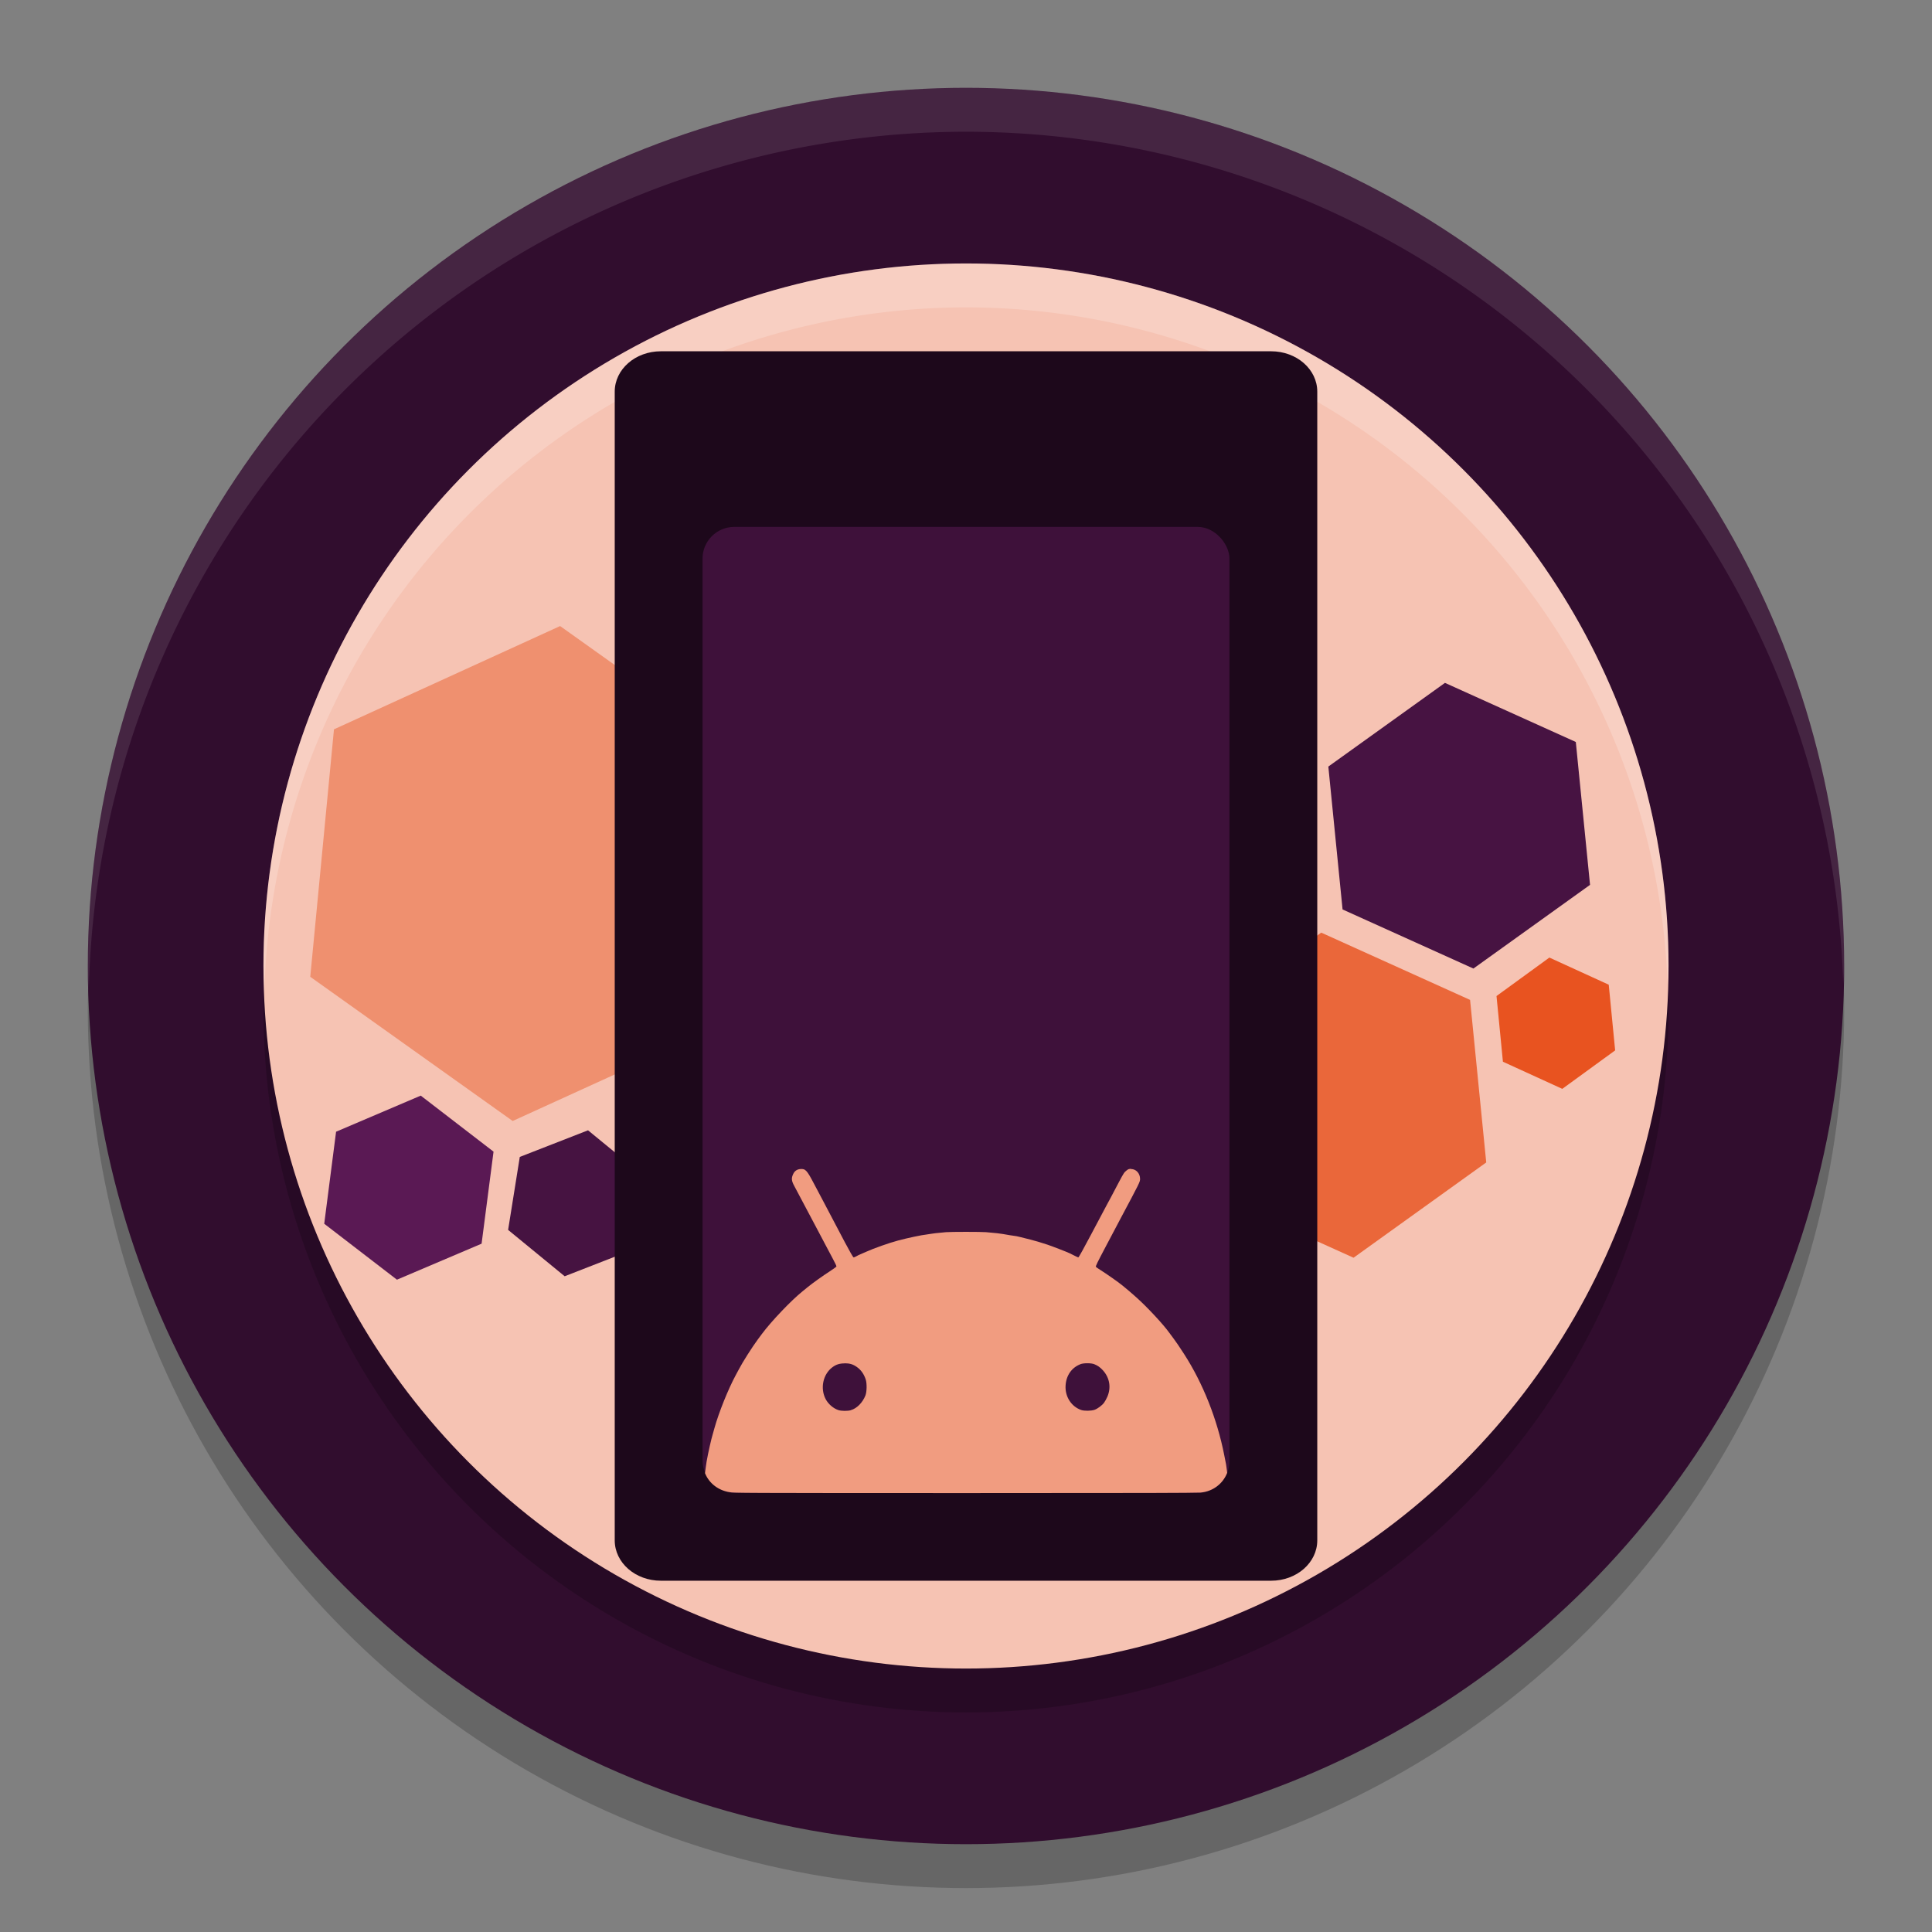 <svg xmlns="http://www.w3.org/2000/svg" width="22" height="22" version="1.1">
 <rect width="100%" height="100%" fill="#808080" stroke="none"/>
 <circle style="opacity:0.2" cx="11" cy="11.5" r="10"/>
 <circle style="fill:#310d2e" cx="11" cy="11" r="10"/>
 <circle style="opacity:0.2" cx="11" cy="11.5" r="8"/>
 <circle style="fill:#f6c3b3" cx="11" cy="11" r="8"/>
 <path style="opacity:0.2;fill:#ffffff" d="M 11,3 A 8,8 0 0 0 3,11 8,8 0 0 0 3.011,11.29 8,8 0 0 1 11,3.5 8,8 0 0 1 18.989,11.21 8,8 0 0 0 19,11 8,8 0 0 0 11,3 Z"/>
 <path style="fill:#461341" d="m 7.207,14.23 -0.777,0.303 -0.644,-0.528 0.133,-0.831 0.777,-0.303 0.644,0.528 z"/>
 <path style="fill:#ef906f" d="M 8.684,8.772 8.414,11.59 5.838,12.765 3.533,11.123 3.803,8.305 6.378,7.129 Z"/>
 <path style="fill:#ea673a" d="m 16.924,13.237 -1.511,1.085 -1.695,-0.766 -0.184,-1.851 1.511,-1.085 1.695,0.766 z"/>
 <path style="fill:#471342" d="m 18.106,10.076 -1.328,0.953 -1.49,-0.673 -0.162,-1.627 1.328,-0.953 1.49,0.673 z"/>
 <path style="fill:#e85320" d="m 18.392,11.961 -0.602,0.438 -0.676,-0.309 -0.073,-0.748 0.602,-0.438 0.676,0.309 z"/>
 <path style="fill:#5a1954" d="M 5.484,14.162 4.52,14.572 3.692,13.935 3.827,12.887 4.791,12.476 5.62,13.114 Z"/>
 <path style="opacity:0.1;fill:#ffffff" d="M 11,1 A 10,10 0 0 0 1,11 10,10 0 0 0 1.011,11.291 10,10 0 0 1 11,1.5 10,10 0 0 1 20.989,11.209 10,10 0 0 0 21,11 10,10 0 0 0 11,1 Z"/>
 <path style="fill:#1d081b" d="M 7.526,4 C 7.235,4 7,4.205 7,4.46 V 17.54 C 7,17.795 7.235,18 7.526,18 H 14.474 C 14.765,18 15,17.795 15,17.54 V 4.46 C 15,4.205 14.765,4 14.474,4 Z"/>
 <rect style="fill:#3e113a" width="6" height="11" x="8" y="6" ry=".361"/>
 <path style="fill:#f19c80" d="m 12.881,13.31 c -0.025,0 -0.034,0.003 -0.051,0.017 -0.029,0.023 -0.032,0.027 -0.09,0.136 -0.08,0.152 -0.106,0.202 -0.145,0.273 -0.02,0.036 -0.097,0.183 -0.172,0.324 -0.076,0.144 -0.139,0.258 -0.143,0.258 -0.006,0 -0.027,-0.01 -0.1,-0.047 -0.028,-0.014 -0.194,-0.078 -0.253,-0.098 -0.087,-0.028 -0.128,-0.041 -0.195,-0.058 -0.041,-0.01 -0.09,-0.022 -0.108,-0.027 -0.019,-0.005 -0.04,-0.01 -0.047,-0.011 -0.033,-0.004 -0.132,-0.02 -0.156,-0.025 -0.025,-0.005 -0.084,-0.012 -0.192,-0.021 -0.059,-0.005 -0.4,-0.005 -0.458,0 -0.025,0.002 -0.062,0.006 -0.082,0.008 -0.02,0.002 -0.054,0.005 -0.076,0.009 -0.022,0.004 -0.048,0.008 -0.059,0.009 -0.059,0.006 -0.214,0.039 -0.324,0.068 -0.106,0.028 -0.283,0.091 -0.369,0.13 -0.029,0.013 -0.061,0.027 -0.071,0.031 -0.01,0.004 -0.028,0.013 -0.04,0.02 -0.012,0.007 -0.027,0.013 -0.031,0.012 -0.005,-10e-4 -0.048,-0.077 -0.1,-0.175 -0.09,-0.172 -0.151,-0.287 -0.241,-0.458 -0.026,-0.049 -0.075,-0.141 -0.108,-0.204 -0.082,-0.157 -0.098,-0.173 -0.156,-0.169 -0.038,0.003 -0.066,0.022 -0.082,0.057 -0.022,0.047 -0.02,0.076 0.012,0.135 0.02,0.037 0.079,0.148 0.281,0.53 0.015,0.029 0.049,0.093 0.076,0.144 0.129,0.242 0.127,0.239 0.121,0.247 -0.003,0.004 -0.037,0.028 -0.075,0.053 -0.072,0.046 -0.194,0.133 -0.249,0.178 -0.017,0.014 -0.044,0.036 -0.059,0.048 -0.129,0.104 -0.354,0.339 -0.464,0.487 -0.012,0.016 -0.032,0.044 -0.046,0.062 -0.065,0.088 -0.175,0.261 -0.215,0.339 -0.009,0.017 -0.025,0.046 -0.035,0.065 -0.087,0.161 -0.194,0.427 -0.244,0.607 -0.009,0.033 -0.019,0.067 -0.021,0.075 -0.012,0.036 -0.051,0.206 -0.068,0.305 -0.007,0.037 -0.011,0.085 -0.018,0.131 0.047,0.118 0.155,0.199 0.285,0.217 0.044,0.008 0.073,0.01 2.687,0.01 2.139,0 2.539,-0.002 2.67,-0.006 0.14,-0.012 0.255,-0.099 0.304,-0.225 -0.005,-0.036 -0.009,-0.08 -0.013,-0.098 -0.003,-0.014 -0.012,-0.062 -0.021,-0.106 -0.08,-0.406 -0.241,-0.814 -0.455,-1.146 -0.067,-0.104 -0.085,-0.129 -0.123,-0.181 -0.017,-0.023 -0.038,-0.051 -0.046,-0.062 -0.068,-0.096 -0.256,-0.298 -0.379,-0.407 -0.076,-0.067 -0.086,-0.076 -0.157,-0.134 -0.046,-0.038 -0.187,-0.136 -0.246,-0.173 -0.026,-0.016 -0.051,-0.034 -0.055,-0.038 -0.005,-0.007 0.017,-0.051 0.111,-0.229 0.064,-0.121 0.122,-0.231 0.129,-0.244 0.006,-0.013 0.024,-0.047 0.04,-0.076 0.22,-0.413 0.223,-0.418 0.223,-0.453 7.2e-5,-0.062 -0.045,-0.112 -0.102,-0.112 z m -3.262,2.214 c 0.057,0 0.094,0.011 0.138,0.042 0.047,0.033 0.08,0.079 0.101,0.142 0.015,0.045 0.013,0.14 -0.003,0.182 -0.033,0.083 -0.098,0.148 -0.165,0.167 v 10e-4 c -0.039,0.011 -0.109,0.01 -0.143,-10e-4 -0.058,-0.019 -0.114,-0.068 -0.144,-0.123 -0.066,-0.124 -0.032,-0.286 0.077,-0.366 0.042,-0.031 0.082,-0.043 0.139,-0.043 z m 2.684,0.01 c 0.036,-0.014 0.122,-0.014 0.157,0 0.04,0.016 0.067,0.035 0.1,0.071 0.076,0.085 0.094,0.195 0.05,0.299 -0.011,0.025 -0.028,0.056 -0.038,0.069 -0.023,0.031 -0.074,0.069 -0.109,0.081 -0.039,0.013 -0.115,0.014 -0.151,0.002 -0.113,-0.039 -0.186,-0.153 -0.178,-0.279 0.007,-0.115 0.069,-0.204 0.17,-0.243 z"/>
</svg>
